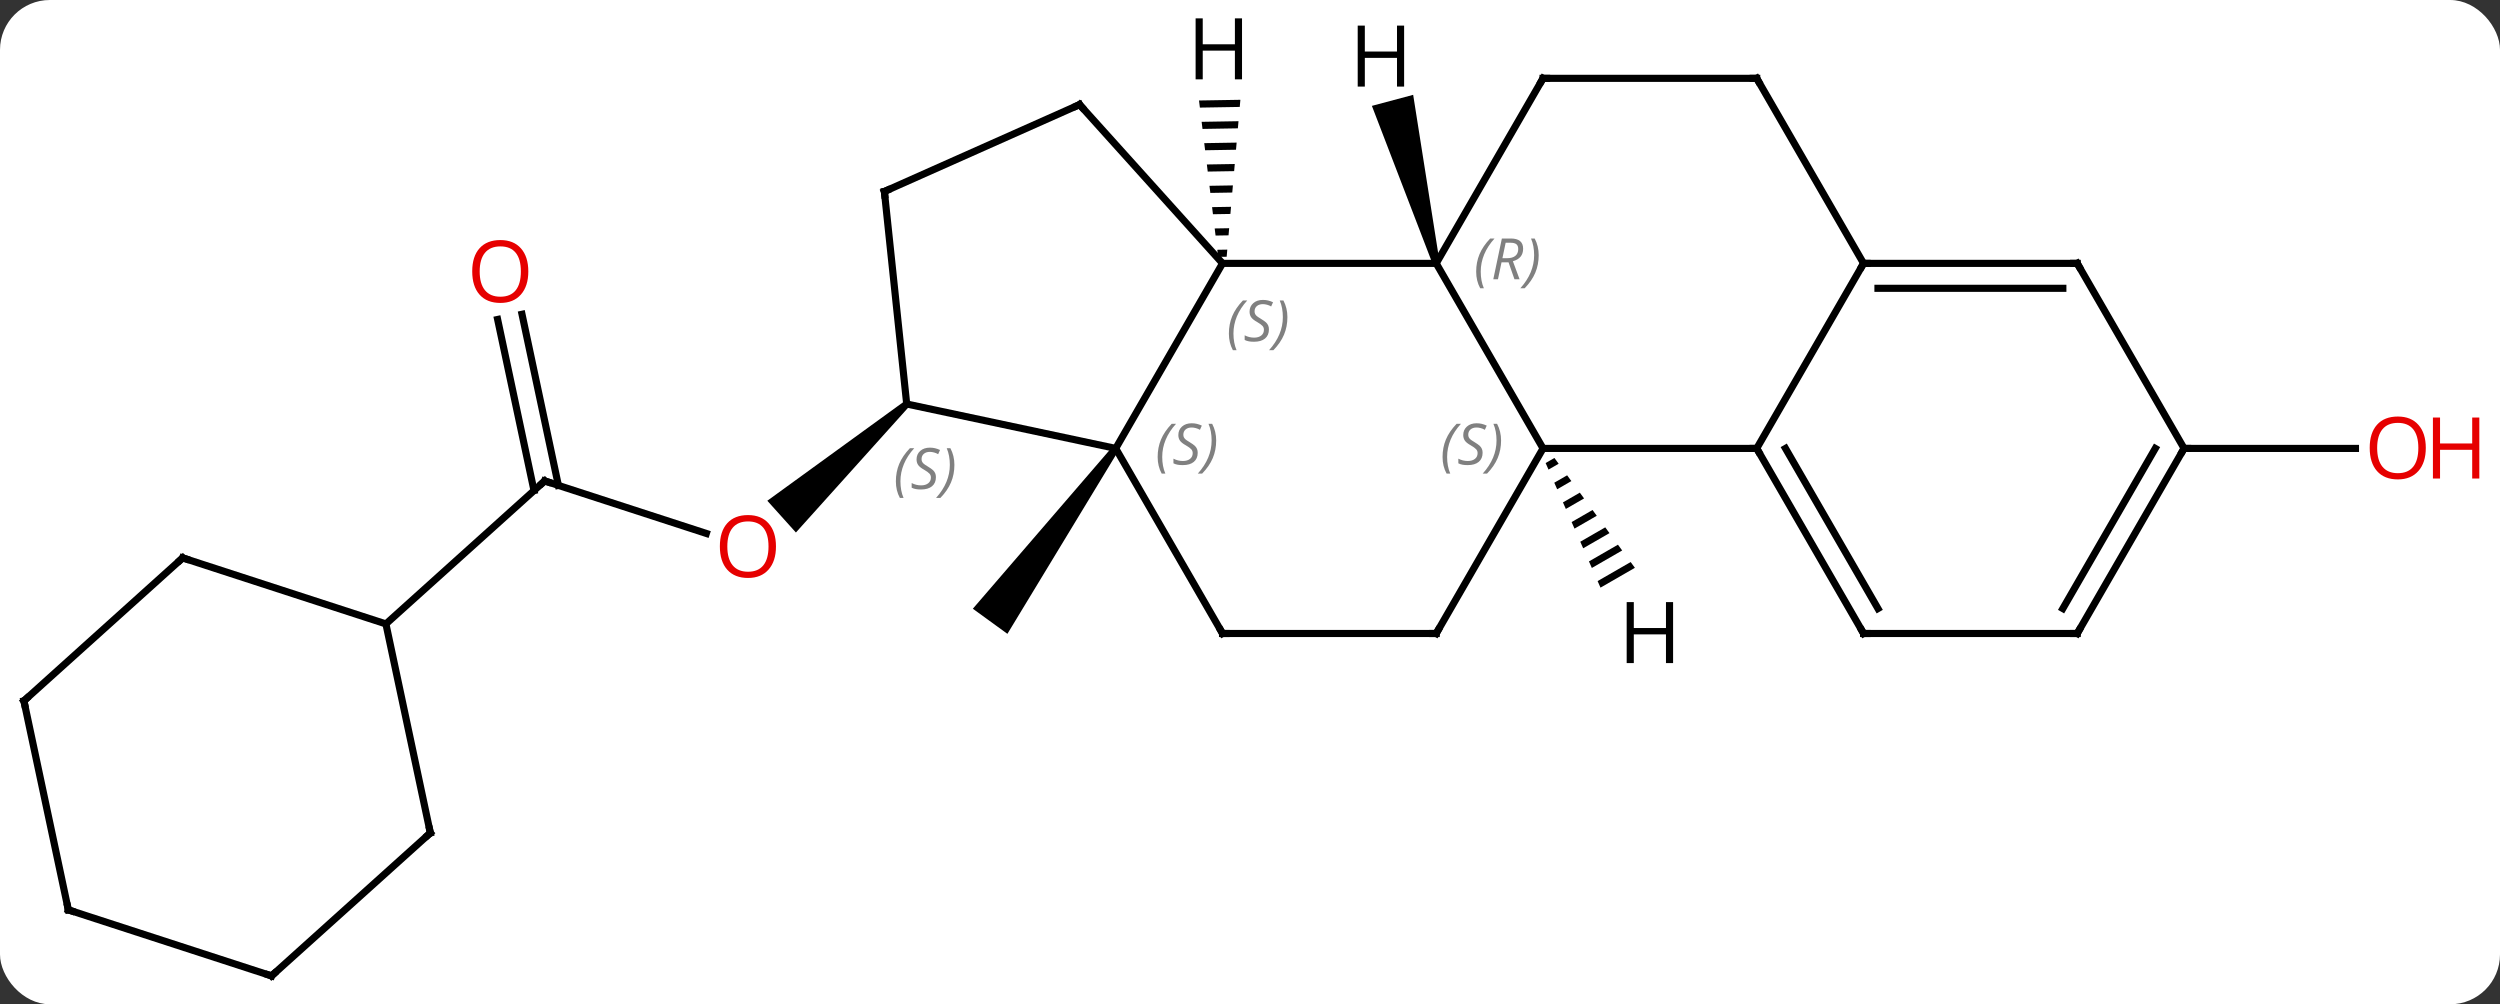 <svg width="351" viewBox="0 0 351 141" style="fill-opacity:1; color-rendering:auto; color-interpolation:auto; text-rendering:auto; stroke:black; stroke-linecap:square; stroke-miterlimit:10; shape-rendering:auto; stroke-opacity:1; fill:black; stroke-dasharray:none; font-weight:normal; stroke-width:1; font-family:'Open Sans'; font-style:normal; stroke-linejoin:miter; font-size:12; stroke-dashoffset:0; image-rendering:auto;" height="141" class="cas-substance-image" xmlns:xlink="http://www.w3.org/1999/xlink" xmlns="http://www.w3.org/2000/svg"><rect x="0" y="0" width="351" height="141" fill="#333333" stroke="none"/><svg class="cas-substance-single-component"><rect y="0" x="0" width="351" stroke="none" ry="7" rx="7" height="141" fill="white" class="cas-substance-group"/><svg y="0" x="0" width="351" viewBox="0 0 351 141" style="fill:black;" height="141" class="cas-substance-single-component-image"><svg><g><g transform="translate(170,72)" style="text-rendering:geometricPrecision; color-rendering:optimizeQuality; color-interpolation:linearRGB; stroke-linecap:butt; image-rendering:optimizeQuality;"><path style="stroke:none;" d="M-13.761 -9.336 L-12.951 -8.748 L-28.56 16.991 L-33.414 13.465 Z"/><line y2="-4.476" y1="2.897" x2="-93.525" x1="-70.832" style="fill:none;"/><path style="stroke:none;" d="M-43.034 -15.651 L-42.364 -14.907 L-58.254 2.764 L-62.269 -1.695 Z"/><line y2="-27.875" y1="-3.852" x2="-96.71" x1="-91.603" style="fill:none;"/><line y2="-27.147" y1="-3.124" x2="-100.133" x1="-95.027" style="fill:none;"/><line y2="15.6" y1="-4.476" x2="-115.818" x1="-93.525" style="fill:none;"/><line y2="-9.042" y1="-9.042" x2="136.644" x1="160.707" style="fill:none;"/><line y2="-35.022" y1="-35.022" x2="31.644" x1="1.644" style="fill:none;"/><line y2="-9.042" y1="-35.022" x2="-13.356" x1="1.644" style="fill:none;"/><line y2="-57.315" y1="-35.022" x2="-18.429" x1="1.644" style="fill:none;"/><line y2="-9.042" y1="-35.022" x2="46.644" x1="31.644" style="fill:none;"/><line y2="-61.002" y1="-35.022" x2="46.644" x1="31.644" style="fill:none;"/><line y2="-15.279" y1="-9.042" x2="-42.699" x1="-13.356" style="fill:none;"/><line y2="16.941" y1="-9.042" x2="1.644" x1="-13.356" style="fill:none;"/><line y2="-45.114" y1="-57.315" x2="-45.834" x1="-18.429" style="fill:none;"/><line y2="-9.042" y1="-9.042" x2="76.644" x1="46.644" style="fill:none;"/><line y2="16.941" y1="-9.042" x2="31.644" x1="46.644" style="fill:none;"/><line y2="-61.002" y1="-61.002" x2="76.644" x1="46.644" style="fill:none;"/><line y2="-45.114" y1="-15.279" x2="-45.834" x1="-42.699" style="fill:none;"/><line y2="16.941" y1="16.941" x2="31.644" x1="1.644" style="fill:none;"/><line y2="-35.022" y1="-9.042" x2="91.644" x1="76.644" style="fill:none;"/><line y2="16.941" y1="-9.042" x2="91.644" x1="76.644" style="fill:none;"/><line y2="13.441" y1="-9.042" x2="93.665" x1="80.685" style="fill:none;"/><line y2="-35.022" y1="-61.002" x2="91.644" x1="76.644" style="fill:none;"/><line y2="-35.022" y1="-35.022" x2="121.644" x1="91.644" style="fill:none;"/><line y2="-31.522" y1="-31.522" x2="119.623" x1="93.665" style="fill:none;"/><line y2="16.941" y1="16.941" x2="121.644" x1="91.644" style="fill:none;"/><line y2="-9.042" y1="-35.022" x2="136.644" x1="121.644" style="fill:none;"/><line y2="-9.042" y1="16.941" x2="136.644" x1="121.644" style="fill:none;"/><line y2="-9.042" y1="13.441" x2="132.602" x1="119.623" style="fill:none;"/><line y2="6.327" y1="15.6" x2="-144.351" x1="-115.818" style="fill:none;"/><line y2="44.943" y1="15.6" x2="-109.581" x1="-115.818" style="fill:none;"/><line y2="26.403" y1="6.327" x2="-166.644" x1="-144.351" style="fill:none;"/><line y2="65.016" y1="44.943" x2="-131.877" x1="-109.581" style="fill:none;"/><line y2="55.746" y1="26.403" x2="-160.407" x1="-166.644" style="fill:none;"/><line y2="55.746" y1="65.016" x2="-160.407" x1="-131.877" style="fill:none;"/><path style="stroke:none;" d="M4.148 -57.989 L-1.658 -57.891 L-1.658 -57.891 L-1.536 -56.892 L-1.536 -56.892 L4.061 -56.987 L4.061 -56.987 L4.148 -57.989 ZM3.886 -54.984 L-1.291 -54.896 L-1.291 -54.896 L-1.169 -53.898 L-1.169 -53.898 L3.798 -53.982 L3.798 -53.982 L3.886 -54.984 ZM3.623 -51.979 L-0.925 -51.902 L-0.925 -51.902 L-0.802 -50.904 L-0.802 -50.904 L3.536 -50.977 L3.536 -50.977 L3.623 -51.979 ZM3.361 -48.974 L-0.558 -48.908 L-0.558 -48.908 L-0.435 -47.91 L-0.435 -47.91 L3.274 -47.972 L3.274 -47.972 L3.361 -48.974 ZM3.099 -45.969 L-0.191 -45.913 L-0.191 -45.913 L-0.069 -44.915 L-0.069 -44.915 L3.011 -44.967 L3.011 -44.967 L3.099 -45.969 ZM2.837 -42.964 L0.176 -42.919 L0.176 -42.919 L0.298 -41.921 L0.298 -41.921 L2.749 -41.962 L2.749 -41.962 L2.837 -42.964 ZM2.574 -39.959 L0.542 -39.925 L0.542 -39.925 L0.665 -38.927 L0.665 -38.927 L2.487 -38.958 L2.487 -38.958 L2.574 -39.959 ZM2.312 -36.954 L0.909 -36.931 L0.909 -36.931 L1.032 -35.933 L1.032 -35.933 L2.224 -35.953 L2.224 -35.953 L2.312 -36.954 Z"/><path style="stroke:none;" d="M32.127 -35.151 L31.161 -34.893 L22.613 -57.135 L28.409 -58.687 Z"/><path style="stroke:none;" d="M48.241 -7.703 L47.005 -6.99 L47.41 -6.069 L48.836 -6.891 L48.241 -7.703 ZM50.025 -5.268 L48.221 -4.228 L48.627 -3.307 L50.62 -4.456 L50.025 -5.268 ZM51.809 -2.833 L49.438 -1.465 L49.844 -0.545 L49.844 -0.545 L52.404 -2.021 L51.809 -2.833 ZM53.593 -0.397 L50.655 1.297 L51.06 2.218 L54.187 0.414 L53.593 -0.397 ZM55.377 2.038 L51.871 4.059 L52.277 4.98 L55.971 2.85 L55.971 2.85 L55.377 2.038 ZM57.161 4.473 L53.088 6.822 L53.494 7.743 L57.755 5.285 L57.161 4.473 ZM58.945 6.909 L54.305 9.584 L54.305 9.584 L54.71 10.505 L59.539 7.72 L59.539 7.72 L58.945 6.909 Z"/></g><g transform="translate(170,72)" style="fill:rgb(230,0,0); text-rendering:geometricPrecision; color-rendering:optimizeQuality; image-rendering:optimizeQuality; font-family:'Open Sans'; stroke:rgb(230,0,0); color-interpolation:linearRGB;"><path style="stroke:none;" d="M-61.054 4.724 Q-61.054 6.786 -62.094 7.966 Q-63.133 9.146 -64.976 9.146 Q-66.867 9.146 -67.898 7.981 Q-68.93 6.817 -68.93 4.708 Q-68.93 2.614 -67.898 1.466 Q-66.867 0.317 -64.976 0.317 Q-63.117 0.317 -62.086 1.489 Q-61.054 2.661 -61.054 4.724 ZM-67.883 4.724 Q-67.883 6.458 -67.14 7.364 Q-66.398 8.271 -64.976 8.271 Q-63.554 8.271 -62.828 7.372 Q-62.101 6.474 -62.101 4.724 Q-62.101 2.989 -62.828 2.099 Q-63.554 1.208 -64.976 1.208 Q-66.398 1.208 -67.14 2.107 Q-67.883 3.005 -67.883 4.724 Z"/></g><g transform="translate(170,72)" style="stroke-linecap:butt; text-rendering:geometricPrecision; color-rendering:optimizeQuality; image-rendering:optimizeQuality; font-family:'Open Sans'; color-interpolation:linearRGB; stroke-miterlimit:5;"><path style="fill:none;" d="M-93.049 -4.322 L-93.525 -4.476 L-93.897 -4.141"/><path style="fill:rgb(230,0,0); stroke:none;" d="M-95.825 -33.889 Q-95.825 -31.827 -96.864 -30.647 Q-97.903 -29.467 -99.746 -29.467 Q-101.637 -29.467 -102.668 -30.631 Q-103.7 -31.796 -103.7 -33.905 Q-103.7 -35.999 -102.668 -37.147 Q-101.637 -38.296 -99.746 -38.296 Q-97.887 -38.296 -96.856 -37.124 Q-95.825 -35.952 -95.825 -33.889 ZM-102.653 -33.889 Q-102.653 -32.155 -101.91 -31.249 Q-101.168 -30.342 -99.746 -30.342 Q-98.325 -30.342 -97.598 -31.241 Q-96.871 -32.139 -96.871 -33.889 Q-96.871 -35.624 -97.598 -36.514 Q-98.325 -37.405 -99.746 -37.405 Q-101.168 -37.405 -101.91 -36.507 Q-102.653 -35.608 -102.653 -33.889 Z"/><path style="fill:rgb(230,0,0); stroke:none;" d="M170.582 -9.112 Q170.582 -7.05 169.542 -5.87 Q168.503 -4.69 166.66 -4.69 Q164.769 -4.69 163.738 -5.854 Q162.707 -7.019 162.707 -9.128 Q162.707 -11.222 163.738 -12.37 Q164.769 -13.519 166.66 -13.519 Q168.519 -13.519 169.55 -12.347 Q170.582 -11.175 170.582 -9.112 ZM163.753 -9.112 Q163.753 -7.378 164.496 -6.472 Q165.238 -5.565 166.66 -5.565 Q168.082 -5.565 168.808 -6.464 Q169.535 -7.362 169.535 -9.112 Q169.535 -10.847 168.808 -11.737 Q168.082 -12.628 166.66 -12.628 Q165.238 -12.628 164.496 -11.729 Q163.753 -10.831 163.753 -9.112 Z"/><path style="fill:rgb(230,0,0); stroke:none;" d="M178.097 -4.815 L177.097 -4.815 L177.097 -8.847 L172.582 -8.847 L172.582 -4.815 L171.582 -4.815 L171.582 -13.378 L172.582 -13.378 L172.582 -9.737 L177.097 -9.737 L177.097 -13.378 L178.097 -13.378 L178.097 -4.815 Z"/></g><g transform="translate(170,72)" style="stroke-linecap:butt; font-size:8.4px; fill:gray; text-rendering:geometricPrecision; image-rendering:optimizeQuality; color-rendering:optimizeQuality; font-family:'Open Sans'; font-style:italic; stroke:gray; color-interpolation:linearRGB; stroke-miterlimit:5;"><path style="stroke:none;" d="M2.535 -25.159 Q2.535 -26.487 3.004 -27.612 Q3.473 -28.737 4.504 -29.815 L5.114 -29.815 Q4.145 -28.752 3.66 -27.581 Q3.176 -26.409 3.176 -25.174 Q3.176 -23.846 3.614 -22.831 L3.098 -22.831 Q2.535 -23.862 2.535 -25.159 ZM8.158 -25.752 Q8.158 -24.924 7.611 -24.471 Q7.064 -24.018 6.064 -24.018 Q5.658 -24.018 5.346 -24.073 Q5.033 -24.127 4.752 -24.268 L4.752 -24.924 Q5.377 -24.596 6.08 -24.596 Q6.705 -24.596 7.08 -24.893 Q7.455 -25.19 7.455 -25.706 Q7.455 -26.018 7.252 -26.244 Q7.049 -26.471 6.486 -26.799 Q5.892 -27.127 5.666 -27.456 Q5.439 -27.784 5.439 -28.237 Q5.439 -28.971 5.955 -29.432 Q6.471 -29.893 7.314 -29.893 Q7.689 -29.893 8.025 -29.815 Q8.361 -29.737 8.736 -29.565 L8.47 -28.971 Q8.22 -29.127 7.9 -29.213 Q7.58 -29.299 7.314 -29.299 Q6.783 -29.299 6.463 -29.026 Q6.142 -28.752 6.142 -28.284 Q6.142 -28.081 6.213 -27.932 Q6.283 -27.784 6.424 -27.651 Q6.564 -27.518 6.986 -27.268 Q7.549 -26.924 7.752 -26.729 Q7.955 -26.534 8.056 -26.299 Q8.158 -26.065 8.158 -25.752 ZM10.752 -27.471 Q10.752 -26.143 10.276 -25.01 Q9.799 -23.877 8.784 -22.831 L8.174 -22.831 Q10.112 -24.987 10.112 -27.471 Q10.112 -28.799 9.674 -29.815 L10.19 -29.815 Q10.752 -28.752 10.752 -27.471 Z"/><path style="stroke:none;" d="M37.255 -33.858 Q37.255 -35.186 37.724 -36.311 Q38.193 -37.436 39.224 -38.514 L39.834 -38.514 Q38.865 -37.452 38.38 -36.28 Q37.896 -35.108 37.896 -33.874 Q37.896 -32.545 38.334 -31.53 L37.818 -31.53 Q37.255 -32.561 37.255 -33.858 ZM40.815 -35.17 L40.315 -32.795 L39.659 -32.795 L40.862 -38.514 L42.112 -38.514 Q43.847 -38.514 43.847 -37.077 Q43.847 -35.717 42.409 -35.327 L43.347 -32.795 L42.628 -32.795 L41.8 -35.17 L40.815 -35.17 ZM41.394 -37.92 Q41.003 -35.999 40.94 -35.749 L41.597 -35.749 Q42.347 -35.749 42.753 -36.077 Q43.159 -36.405 43.159 -37.03 Q43.159 -37.499 42.901 -37.709 Q42.644 -37.92 42.05 -37.92 L41.394 -37.92 ZM46.033 -36.17 Q46.033 -34.842 45.556 -33.709 Q45.08 -32.577 44.064 -31.53 L43.455 -31.53 Q45.392 -33.686 45.392 -36.17 Q45.392 -37.499 44.955 -38.514 L45.47 -38.514 Q46.033 -37.452 46.033 -36.17 Z"/><path style="stroke:none;" d="M-7.465 -7.839 Q-7.465 -9.167 -6.996 -10.292 Q-6.527 -11.417 -5.496 -12.495 L-4.886 -12.495 Q-5.855 -11.432 -6.34 -10.261 Q-6.824 -9.089 -6.824 -7.854 Q-6.824 -6.526 -6.386 -5.511 L-6.902 -5.511 Q-7.465 -6.542 -7.465 -7.839 ZM-1.842 -8.432 Q-1.842 -7.604 -2.389 -7.151 Q-2.936 -6.698 -3.936 -6.698 Q-4.342 -6.698 -4.654 -6.753 Q-4.967 -6.807 -5.248 -6.948 L-5.248 -7.604 Q-4.623 -7.276 -3.92 -7.276 Q-3.295 -7.276 -2.92 -7.573 Q-2.545 -7.87 -2.545 -8.386 Q-2.545 -8.698 -2.748 -8.925 Q-2.951 -9.151 -3.514 -9.479 Q-4.108 -9.807 -4.334 -10.136 Q-4.561 -10.464 -4.561 -10.917 Q-4.561 -11.651 -4.045 -12.112 Q-3.53 -12.573 -2.686 -12.573 Q-2.311 -12.573 -1.975 -12.495 Q-1.639 -12.417 -1.264 -12.245 L-1.53 -11.651 Q-1.78 -11.807 -2.1 -11.893 Q-2.42 -11.979 -2.686 -11.979 Q-3.217 -11.979 -3.537 -11.706 Q-3.858 -11.432 -3.858 -10.964 Q-3.858 -10.761 -3.787 -10.612 Q-3.717 -10.464 -3.576 -10.331 Q-3.436 -10.198 -3.014 -9.948 Q-2.451 -9.604 -2.248 -9.409 Q-2.045 -9.214 -1.944 -8.979 Q-1.842 -8.745 -1.842 -8.432 ZM0.752 -10.151 Q0.752 -8.823 0.276 -7.69 Q-0.201 -6.557 -1.216 -5.511 L-1.826 -5.511 Q0.112 -7.667 0.112 -10.151 Q0.112 -11.479 -0.326 -12.495 L0.19 -12.495 Q0.752 -11.432 0.752 -10.151 Z"/><path style="fill:none; stroke:black;" d="M-18.094 -56.943 L-18.429 -57.315 L-18.886 -57.112"/><path style="stroke:none;" d="M32.535 -7.839 Q32.535 -9.167 33.004 -10.292 Q33.473 -11.417 34.504 -12.495 L35.114 -12.495 Q34.145 -11.432 33.66 -10.261 Q33.176 -9.089 33.176 -7.854 Q33.176 -6.526 33.614 -5.511 L33.098 -5.511 Q32.535 -6.542 32.535 -7.839 ZM38.158 -8.432 Q38.158 -7.604 37.611 -7.151 Q37.064 -6.698 36.064 -6.698 Q35.658 -6.698 35.346 -6.753 Q35.033 -6.807 34.752 -6.948 L34.752 -7.604 Q35.377 -7.276 36.08 -7.276 Q36.705 -7.276 37.08 -7.573 Q37.455 -7.87 37.455 -8.386 Q37.455 -8.698 37.252 -8.925 Q37.049 -9.151 36.486 -9.479 Q35.892 -9.807 35.666 -10.136 Q35.439 -10.464 35.439 -10.917 Q35.439 -11.651 35.955 -12.112 Q36.471 -12.573 37.314 -12.573 Q37.689 -12.573 38.025 -12.495 Q38.361 -12.417 38.736 -12.245 L38.471 -11.651 Q38.221 -11.807 37.9 -11.893 Q37.58 -11.979 37.314 -11.979 Q36.783 -11.979 36.463 -11.706 Q36.142 -11.432 36.142 -10.964 Q36.142 -10.761 36.213 -10.612 Q36.283 -10.464 36.424 -10.331 Q36.564 -10.198 36.986 -9.948 Q37.549 -9.604 37.752 -9.409 Q37.955 -9.214 38.056 -8.979 Q38.158 -8.745 38.158 -8.432 ZM40.752 -10.151 Q40.752 -8.823 40.276 -7.69 Q39.799 -6.557 38.784 -5.511 L38.174 -5.511 Q40.112 -7.667 40.112 -10.151 Q40.112 -11.479 39.674 -12.495 L40.19 -12.495 Q40.752 -11.432 40.752 -10.151 Z"/><path style="fill:none; stroke:black;" d="M46.394 -60.569 L46.644 -61.002 L47.144 -61.002"/><path style="stroke:none;" d="M-44.219 -4.417 Q-44.219 -5.745 -43.751 -6.87 Q-43.282 -7.995 -42.251 -9.073 L-41.641 -9.073 Q-42.61 -8.01 -43.094 -6.838 Q-43.579 -5.667 -43.579 -4.432 Q-43.579 -3.104 -43.141 -2.088 L-43.657 -2.088 Q-44.219 -3.12 -44.219 -4.417 ZM-38.597 -5.01 Q-38.597 -4.182 -39.144 -3.729 Q-39.691 -3.276 -40.691 -3.276 Q-41.097 -3.276 -41.409 -3.331 Q-41.722 -3.385 -42.003 -3.526 L-42.003 -4.182 Q-41.378 -3.854 -40.675 -3.854 Q-40.05 -3.854 -39.675 -4.151 Q-39.3 -4.448 -39.3 -4.963 Q-39.3 -5.276 -39.503 -5.503 Q-39.706 -5.729 -40.269 -6.057 Q-40.862 -6.385 -41.089 -6.713 Q-41.316 -7.042 -41.316 -7.495 Q-41.316 -8.229 -40.8 -8.69 Q-40.284 -9.151 -39.441 -9.151 Q-39.066 -9.151 -38.73 -9.073 Q-38.394 -8.995 -38.019 -8.823 L-38.284 -8.229 Q-38.534 -8.385 -38.855 -8.471 Q-39.175 -8.557 -39.441 -8.557 Q-39.972 -8.557 -40.292 -8.284 Q-40.612 -8.01 -40.612 -7.542 Q-40.612 -7.338 -40.542 -7.19 Q-40.472 -7.042 -40.331 -6.909 Q-40.191 -6.776 -39.769 -6.526 Q-39.206 -6.182 -39.003 -5.987 Q-38.8 -5.792 -38.698 -5.557 Q-38.597 -5.323 -38.597 -5.01 ZM-36.002 -6.729 Q-36.002 -5.401 -36.479 -4.268 Q-36.955 -3.135 -37.971 -2.088 L-38.58 -2.088 Q-36.643 -4.245 -36.643 -6.729 Q-36.643 -8.057 -37.08 -9.073 L-36.565 -9.073 Q-36.002 -8.01 -36.002 -6.729 Z"/><path style="fill:none; stroke:black;" d="M1.394 16.508 L1.644 16.941 L2.144 16.941"/><path style="fill:none; stroke:black;" d="M-45.377 -45.317 L-45.834 -45.114 L-45.782 -44.617"/><path style="fill:none; stroke:black;" d="M76.894 -8.609 L76.644 -9.042 L76.144 -9.042"/><path style="fill:none; stroke:black;" d="M31.894 16.508 L31.644 16.941 L31.144 16.941"/><path style="fill:none; stroke:black;" d="M76.144 -61.002 L76.644 -61.002 L76.894 -60.569"/><path style="fill:none; stroke:black;" d="M92.144 -35.022 L91.644 -35.022 L91.394 -34.589"/><path style="fill:none; stroke:black;" d="M91.394 16.508 L91.644 16.941 L92.144 16.941"/><path style="fill:none; stroke:black;" d="M121.144 -35.022 L121.644 -35.022 L121.894 -34.589"/><path style="fill:none; stroke:black;" d="M121.144 16.941 L121.644 16.941 L121.894 16.508"/><path style="fill:none; stroke:black;" d="M136.394 -8.609 L136.644 -9.042 L137.144 -9.042"/><path style="fill:none; stroke:black;" d="M-143.875 6.481 L-144.351 6.327 L-144.722 6.662"/><path style="fill:none; stroke:black;" d="M-109.685 44.454 L-109.581 44.943 L-109.953 45.278"/><path style="fill:none; stroke:black;" d="M-166.272 26.068 L-166.644 26.403 L-166.54 26.892"/><path style="fill:none; stroke:black;" d="M-131.505 64.681 L-131.877 65.016 L-132.352 64.862"/><path style="fill:none; stroke:black;" d="M-160.511 55.257 L-160.407 55.746 L-159.931 55.901"/></g><g transform="translate(170,72)" style="stroke-linecap:butt; text-rendering:geometricPrecision; color-rendering:optimizeQuality; image-rendering:optimizeQuality; font-family:'Open Sans'; color-interpolation:linearRGB; stroke-miterlimit:5;"><path style="stroke:none;" d="M4.38 -60.86 L3.38 -60.86 L3.38 -64.891 L-1.136 -64.891 L-1.136 -60.86 L-2.136 -60.86 L-2.136 -69.422 L-1.136 -69.422 L-1.136 -65.782 L3.38 -65.782 L3.38 -69.422 L4.38 -69.422 L4.38 -60.86 Z"/><path style="stroke:none;" d="M27.138 -59.843 L26.138 -59.843 L26.138 -63.874 L21.622 -63.874 L21.622 -59.843 L20.622 -59.843 L20.622 -68.405 L21.622 -68.405 L21.622 -64.765 L26.138 -64.765 L26.138 -68.405 L27.138 -68.405 L27.138 -59.843 Z"/><path style="stroke:none;" d="M64.902 21.097 L63.902 21.097 L63.902 17.066 L59.386 17.066 L59.386 21.097 L58.386 21.097 L58.386 12.535 L59.386 12.535 L59.386 16.175 L63.902 16.175 L63.902 12.535 L64.902 12.535 L64.902 21.097 Z"/></g></g></svg></svg></svg></svg>
